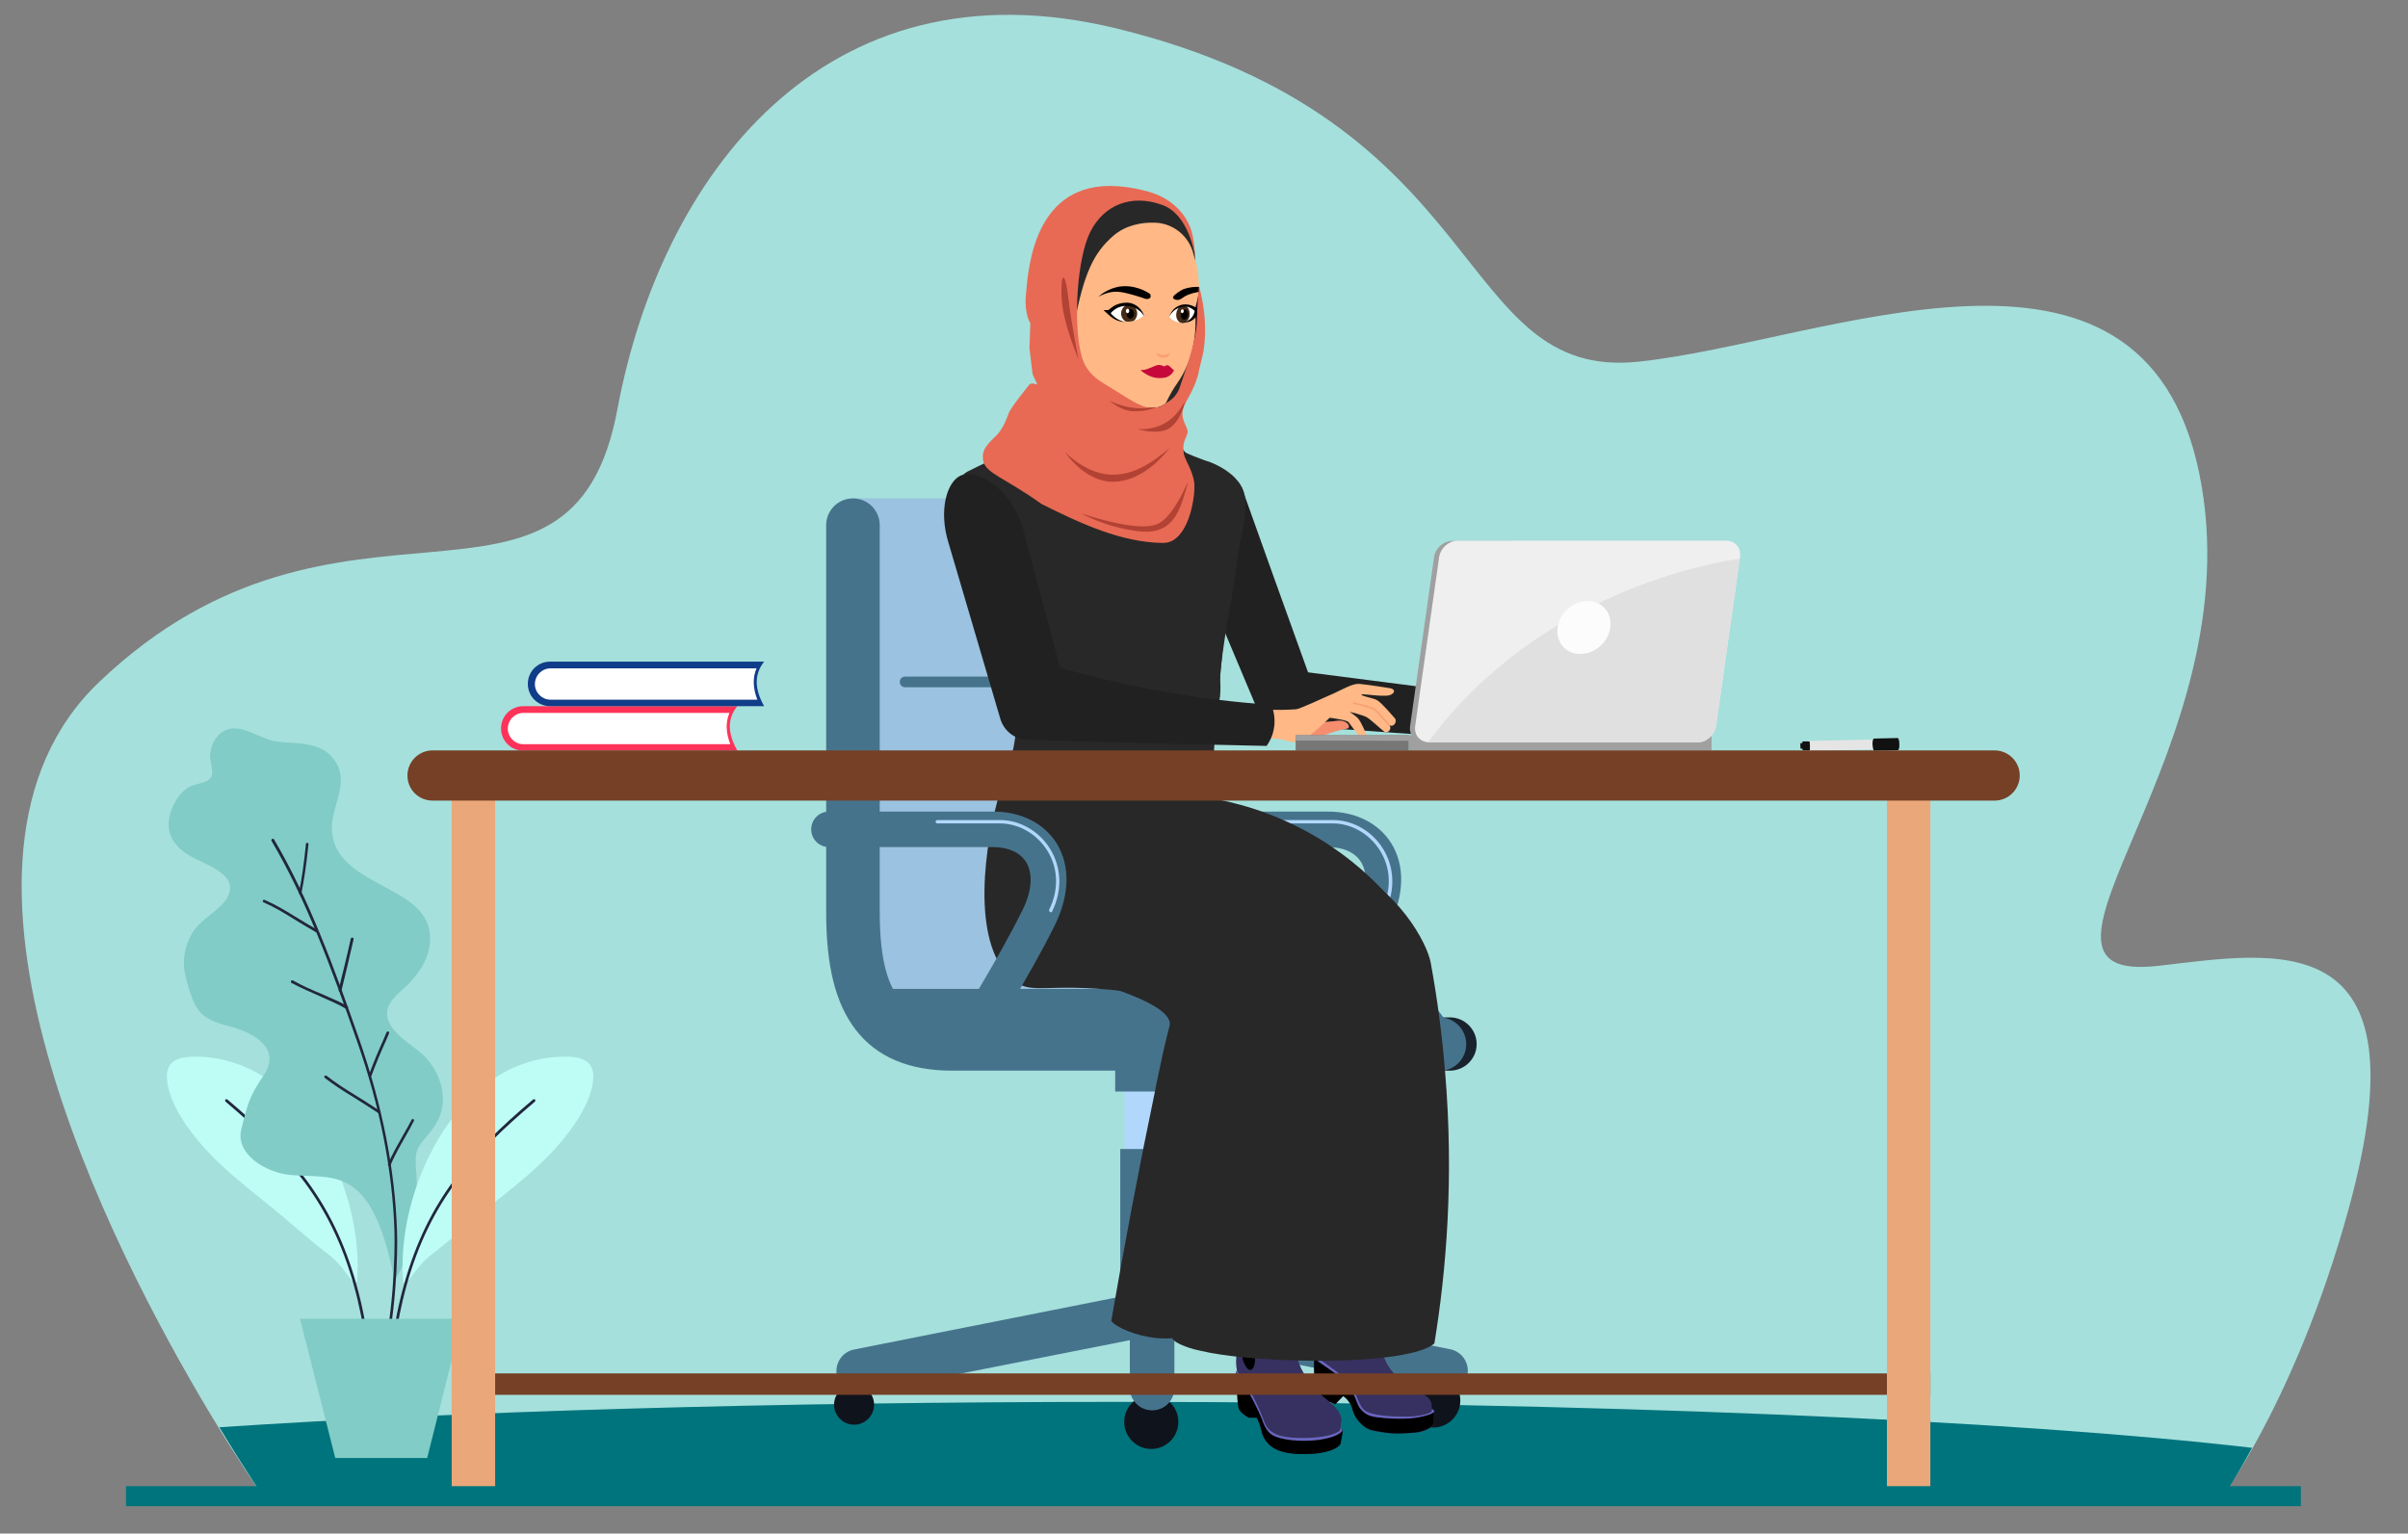 <?xml version="1.0" encoding="utf-8"?>
<!-- Generator: Adobe Illustrator 26.0.1, SVG Export Plug-In . SVG Version: 6.00 Build 0)  -->
<svg version="1.1" id="Layer_1" xmlns="http://www.w3.org/2000/svg" xmlns:xlink="http://www.w3.org/1999/xlink" x="0px" y="0px"
	 viewBox="0 0 854 544" style="enable-background:new 0 0 854 544;" xml:space="preserve">
<rect x="0" y="0" width="854" height="544" fill="#808080" stroke="none"/>
<style type="text/css">
	.st0{fill:#A5E0DC;}
	.st1{fill:#212121;}
	.st2{fill:#00747D;}
	.st3{fill:#BEFCF6;}
	.st4{fill:#21263D;}
	.st5{fill:#81CCC6;}
	.st6{fill:#B1D8FC;}
	.st7{fill:#46738C;}
	.st8{fill:#0F131C;}
	.st9{fill:#19232D;}
	.st10{fill:#9BC2E0;}
	.st11{fill:#6B95AF;}
	.st12{fill:#13121C;}
	.st13{fill:#363160;}
	.st14{fill:#21151E;}
	.st15{fill:#6A66BF;}
	.st16{fill:#282828;}
	.st17{opacity:0.6;}
	.st18{fill:#E4887F;}
	.st19{fill:#300B18;}
	.st20{fill:#FFB886;}
	.st21{fill:#C6093A;}
	.st22{fill:#FFFFFF;}
	.st23{clip-path:url(#SVGID_00000055704591545606248130000009457761669241388436_);}
	.st24{fill:#432B16;}
	.st25{clip-path:url(#SVGID_00000062908762953929914100000003539720778940404867_);}
	.st26{opacity:0.6;fill:#F58E6F;}
	.st27{fill:url(#SVGID_00000170247072662138720590000016066745278951933321_);}
	.st28{fill:#E86A54;}
	.st29{fill:#B24234;}
	.st30{fill:none;}
	.st31{fill:url(#SVGID_00000047772188912084912110000015055370050482818973_);}
	.st32{fill:url(#SVGID_00000165207910877770711070000006735542246251267767_);}
	.st33{fill:url(#SVGID_00000168095337497027027950000018147041502572307598_);}
	.st34{fill:url(#SVGID_00000021091391818880575220000003523535443595209351_);}
	.st35{fill:url(#SVGID_00000060742868967813876210000012686541236805732996_);}
	.st36{fill:url(#SVGID_00000152944206632364225150000009231886963170467764_);}
	.st37{fill:#B59B76;}
	.st38{fill:#E2C294;}
	.st39{fill:#F58E6F;}
	.st40{fill:#A0A0A0;}
	.st41{fill:#777777;}
	.st42{fill:#EFEFEF;}
	.st43{fill:#E0E0E0;}
	.st44{fill:#FCFCFC;}
	.st45{fill:#FF335A;}
	.st46{fill:#103C89;}
	.st47{fill:#754026;}
	.st48{fill:#E5E5E5;}
	.st49{fill:#111111;}
	.st50{fill:#EAA77A;}
</style>
<path class="st0" d="M833.1,428.3c-9.9,36.3-22.4,63.5-31.4,80.3c-6.9,12.9-11.8,19.7-11.8,19.7H91.6c0,0-7.1-10.2-17.2-27
	c-35-58.4-105.8-196-39.2-259.4c85.8-81.7,167.5-8.9,183.8-96.9C234.2,63.6,291.5-15.3,396,10.1C530,42.8,515.2,135.2,581.1,128.3
	c65.8-6.9,178.4-58.7,198.8,39.3c20.4,97.9-75,182-14.3,175C807.3,337.8,860.7,327.2,833.1,428.3z"/>
<g>
	<g>
		<path class="st1" d="M434.3,195.2c-1.9,5.4-3.9,10.2-6,14.6c6.6,15.6,13.1,31.2,19.7,46.8c19,1.4,38.1,2.8,57.1,4.1
			c0.5-5.6,1-11.1,1.5-16.7c-14.2-1.8-28.5-3.7-42.7-5.5c-7.9-21.9-15.8-43.9-23.6-65.8C439,179.3,437.2,186.9,434.3,195.2z"/>
	</g>
	<g>
		<g>
			<g>
				<path class="st2" d="M798.7,513.6C791.8,526.4,787,533,787,533H94.8c0,0-7-10.1-17-26.7c84.3-5.6,196-9,318.6-9
					C565.8,497.3,714.5,503.8,798.7,513.6z"/>
				<g>
					<g>
						<g>
							<path class="st3" d="M126.6,454.9c2.8-31.7-18.2-78.1-55-80c-7.8-0.4-13.7,0.8-12.2,9.5c1,6,4.4,11.7,8,16.6
								c9.6,13,21.3,20.7,33.5,31.1c5.5,4.7,10.6,9.1,16.2,13.4c1.9,1.5,3.3,3.1,4.8,5c1,1.2,4.2,5.8,4,4.8L126.6,454.9z"/>
						</g>
						<g>
							<path class="st4" d="M131.1,487.9c-0.2,0-0.5-0.2-0.5-0.4c0-0.3,0-0.7-0.1-1.2c-0.2-3.8-0.8-15.3-5.1-30.7
								c-8.2-29-22.8-45.7-45.4-64.8c-0.2-0.2-0.2-0.5-0.1-0.7c0.2-0.2,0.5-0.2,0.7-0.1c22.7,19.2,37.4,36,45.7,65.3
								c4.4,15.5,4.9,27.1,5.1,30.9c0,0.6,0,1,0.1,1.2C131.6,487.6,131.4,487.8,131.1,487.9C131.1,487.9,131.1,487.9,131.1,487.9z"
								/>
						</g>
					</g>
					<g>
						<g>
							<path class="st5" d="M119.5,271.1c4.1,7.6-2.3,15.6-1.8,23.4c1.3,21.8,38.7,18.7,34.5,41.8c-0.8,4.7-3.7,8.8-6.8,12.2
								c-2.5,2.8-7.3,5.7-8,9.8c-1.4,7.7,10,12.5,14.1,17.4c6,7.1,7.9,17,1.9,24.8c-5.8,7.5-6.5,6.2-5.7,16.7
								c0.7,9.3-1.3,28.6-7.8,36.8c-8.1-41.1-21.1-35.8-36.9-37.2c-8.7-0.8-19.7-7.4-17.4-16.3c2.3-9.3,2.9-11.6,7.9-19
								c6.7-10-4.2-15.4-12.4-17.5c-10.5-2.7-12.2-5.6-15.3-17.7c-1.3-5.2-0.4-10.5,2.3-15.2c3-5.1,9.1-7.5,12.2-12.2
								c5.7-9-8.6-12.3-14.1-16c-6-4.1-7.9-9.4-5.2-16.1c1.3-3.1,3.1-5.9,6-7.6c2.1-1.2,6.5-1.3,7.9-3.5c1.1-1.7-0.6-5.8-0.4-8
								c0.3-2.7,1.3-5.4,3.4-7.3c6.1-5.5,13.8,1.9,20.4,2.7C106,264,115.1,262.8,119.5,271.1z"/>
						</g>
						<g>
							<path class="st4" d="M135,486.7c0,0-0.1,0-0.1,0c-0.3-0.1-0.4-0.3-0.3-0.6c5.1-18.8,5.5-42,5.3-49.3
								c-0.7-21.8-5.2-44.5-13.3-67.5c-8.9-25.5-18-50.2-30.3-71c-0.1-0.2-0.1-0.5,0.2-0.7c0.2-0.1,0.5-0.1,0.7,0.2
								c12.3,20.9,21.4,45.6,30.3,71.2c8.1,23.2,12.6,46,13.3,67.8c0.3,7.4-0.2,30.7-5.3,49.6C135.4,486.5,135.2,486.7,135,486.7z"
								/>
						</g>
						<g>
							<path class="st4" d="M106.5,317.2c0,0-0.1,0-0.1,0c-0.3-0.1-0.4-0.3-0.4-0.6c1-4.3,1.8-10.3,2.5-17.2c0-0.3,0.3-0.5,0.5-0.4
								c0.3,0,0.5,0.3,0.4,0.5c-0.7,7-1.6,13-2.5,17.3C106.9,317,106.7,317.2,106.5,317.2z"/>
						</g>
						<g>
							<path class="st4" d="M112.1,330.7c-0.1,0-0.2,0-0.2-0.1c-3-1.7-5.4-3.2-7.7-4.6c-3.6-2.2-6.6-4.1-10.7-5.9
								c-0.2-0.1-0.4-0.4-0.3-0.6c0.1-0.2,0.4-0.4,0.6-0.3c4.1,1.8,7.2,3.7,10.8,5.9c2.3,1.4,4.7,2.9,7.7,4.6
								c0.2,0.1,0.3,0.4,0.2,0.7C112.4,330.6,112.2,330.7,112.1,330.7z"/>
						</g>
						<g>
							<path class="st4" d="M120.6,351.8c0,0-0.1,0-0.1,0c-0.3-0.1-0.4-0.3-0.4-0.6c0.5-2.4,1.3-5.4,2.1-8.7
								c0.8-3.3,1.6-6.7,2.2-9.5c0.1-0.3,0.3-0.4,0.6-0.4c0.3,0.1,0.4,0.3,0.4,0.6c-0.6,2.8-1.5,6.2-2.2,9.5
								c-0.8,3.3-1.5,6.3-2.1,8.7C121.1,351.7,120.9,351.8,120.6,351.8z"/>
						</g>
						<g>
							<path class="st4" d="M122.9,357.9c-0.1,0-0.2,0-0.3-0.1c-2.1-1.3-5.3-2.7-8.7-4.2c-3.6-1.6-7.3-3.2-10.5-4.9
								c-0.2-0.1-0.3-0.4-0.2-0.7c0.1-0.2,0.4-0.3,0.7-0.2c3.1,1.8,6.8,3.4,10.4,4.9c3.4,1.5,6.7,2.9,8.9,4.2
								c0.2,0.1,0.3,0.4,0.2,0.7C123.2,357.9,123.1,357.9,122.9,357.9z"/>
						</g>
						<g>
							<path class="st4" d="M131.3,382c-0.1,0-0.1,0-0.2,0c-0.3-0.1-0.4-0.4-0.3-0.6c2-5.3,3.1-7.9,5.2-12.6l1.1-2.6
								c0.1-0.2,0.4-0.4,0.6-0.3c0.2,0.1,0.4,0.4,0.3,0.6l-1.1,2.6c-2.1,4.7-3.2,7.3-5.2,12.6C131.6,381.8,131.4,382,131.3,382z"/>
						</g>
						<g>
							<path class="st4" d="M134.4,394.9c-0.1,0-0.2,0-0.3-0.1c-3.5-2.3-6.2-4-8.6-5.5c-4.1-2.5-7-4.4-10.3-6.9
								c-0.2-0.2-0.2-0.5-0.1-0.7c0.2-0.2,0.5-0.2,0.7-0.1c3.2,2.5,6.1,4.4,10.2,6.9c2.4,1.5,5.2,3.2,8.6,5.5
								c0.2,0.1,0.3,0.4,0.1,0.7C134.7,394.8,134.6,394.9,134.4,394.9z"/>
						</g>
						<g>
							<path class="st4" d="M138.1,413.6c-0.1,0-0.1,0-0.2,0c-0.2-0.1-0.4-0.4-0.3-0.6c1.4-3.4,3.5-7,5.3-10.2
								c1.2-2.1,2.3-4,3.1-5.6c0.1-0.2,0.4-0.3,0.6-0.2c0.2,0.1,0.3,0.4,0.2,0.6c-0.8,1.6-1.9,3.6-3.1,5.7
								c-1.8,3.2-3.9,6.8-5.2,10.1C138.5,413.5,138.3,413.6,138.1,413.6z"/>
						</g>
					</g>
					<g>
						<g>
							<path class="st3" d="M143,454.9c-2.8-31.7,18.2-78.1,55-80c7.8-0.4,13.7,0.8,12.2,9.5c-1,6-4.4,11.7-8,16.6
								c-9.6,13-21.3,20.7-33.5,31.1c-5.5,4.7-10.6,9.1-16.2,13.4c-1.9,1.5-3.3,3.1-4.8,5c-1,1.2-4.2,5.8-4,4.8L143,454.9z"/>
						</g>
						<g>
							<path class="st4" d="M138.6,487.9c0.2,0,0.5-0.2,0.5-0.4c0-0.3,0-0.7,0.1-1.2c0.2-3.8,0.8-15.3,5.1-30.7
								c8.2-29,22.8-45.7,45.4-64.8c0.2-0.2,0.2-0.5,0.1-0.7c-0.2-0.2-0.5-0.2-0.7-0.1c-22.7,19.2-37.4,36-45.7,65.3
								c-4.4,15.5-4.9,27.1-5.1,30.9c0,0.6,0,1-0.1,1.2C138,487.6,138.2,487.8,138.6,487.9C138.5,487.9,138.5,487.9,138.6,487.9z"/>
						</g>
					</g>
					<polygon class="st5" points="151.5,517.2 118.9,517.2 106.4,467.8 163.9,467.8 					"/>
				</g>
			</g>
			<g>
				<g>
					<g>
						<g>
							<g>
								<rect x="398.8" y="381.6" class="st6" width="18.9" height="34"/>
							</g>
							<g>
								<rect x="395.5" y="378.4" class="st7" width="25.6" height="8.8"/>
							</g>
							<g>
								<rect x="397.3" y="407.6" class="st7" width="21.9" height="62.9"/>
							</g>
						</g>
						<g>
							<g>
								<path class="st8" d="M517.9,496.8c0,5.3-4.3,9.6-9.6,9.6c-5.3,0-9.6-4.3-9.6-9.6c0-5.3,4.3-9.6,9.6-9.6
									C513.6,487.2,517.9,491.5,517.9,496.8z"/>
							</g>
							<g>
								<g>
									<path class="st7" d="M512.6,494.3c-0.5,0-1,0-1.5-0.2l-104.3-20.6c-4.3-0.8-7.1-5-6.2-9.3c0.8-4.3,5-7.1,9.3-6.2
										l104.3,20.6c4.3,0.8,7.1,5,6.2,9.3C519.6,491.7,516.3,494.3,512.6,494.3z"/>
								</g>
							</g>
						</g>
						<g>
							<g>
								<path class="st8" d="M295.8,498.3c0,3.9,3.2,7.1,7.1,7.1c3.9,0,7.1-3.2,7.1-7.1c0-3.9-3.2-7.1-7.1-7.1
									C299,491.2,295.8,494.4,295.8,498.3z"/>
							</g>
							<g>
								<g>
									<path class="st7" d="M304.6,494.3c0.5,0,1,0,1.5-0.2l104.3-20.6c4.3-0.8,7.1-5,6.2-9.3c-0.8-4.3-5-7.1-9.3-6.2L303,478.7
										c-4.3,0.8-7.1,5-6.2,9.3C297.6,491.7,300.9,494.3,304.6,494.3z"/>
								</g>
							</g>
						</g>
						<g>
							<g>
								<path class="st8" d="M398.7,504.4c0,5.3,4.3,9.6,9.6,9.6c5.3,0,9.6-4.3,9.6-9.6c0-5.3-4.3-9.6-9.6-9.6
									C403,494.8,398.7,499.1,398.7,504.4z"/>
							</g>
						</g>
						<g>
							<g>
								<path class="st7" d="M408.6,500.3c4.4,0,7.9-3.5,7.9-7.9v-27.2c0-4.4-3.5-7.9-7.9-7.9c-4.4,0-7.9,3.5-7.9,7.9v27.2
									C400.7,496.7,404.2,500.3,408.6,500.3z"/>
							</g>
						</g>
					</g>
					<g>
						<g>
							<g>
								<g>
									<path class="st7" d="M462.6,374.9c-1.2,0-2.3-0.3-3.4-1c-2.9-1.9-3.8-5.8-2-8.7c0.2-0.2,15.6-24.6,24.3-42.5
										c3.3-6.7,3.7-12.8,1.2-16.9c-2.1-3.4-6.3-5.3-11.7-5.3h-58.3c-3.5,0-6.3-2.8-6.3-6.3c0-3.5,2.8-6.3,6.3-6.3h58.3
										c9.8,0,17.9,4.1,22.4,11.2c4.9,7.9,4.7,18.3-0.6,29.1c-9.1,18.4-24.4,42.6-25,43.6C466.7,373.9,464.7,374.9,462.6,374.9z"
										/>
								</g>
							</g>
							<g>
								<g>
									<path class="st6" d="M490.7,323.6c-0.1,0-0.2,0-0.3-0.1c-0.3-0.2-0.4-0.5-0.3-0.8c3.5-7.1,3.2-14.8-0.7-21
										c-3.7-5.9-10.1-9.6-16.7-9.6h-22.2c-0.3,0-0.6-0.3-0.6-0.6c0-0.3,0.3-0.6,0.6-0.6h22.2c7.1,0,13.9,3.9,17.8,10.2
										c4.1,6.6,4.4,14.8,0.7,22.3C491.1,323.5,490.9,323.6,490.7,323.6z"/>
								</g>
							</g>
						</g>
						<g>
							<g>
								<path class="st9" d="M514.2,379.8h-65.9c-15.3,0-26.8-4.9-34.2-14.6c-7.1-9.3-10.4-22.5-10.4-41.6V186.3
									c0-5.2,4.2-9.5,9.5-9.5c5.2,0,9.5,4.2,9.5,9.5v137.3c0,34.4,12.1,37.3,25.6,37.3h65.9c5.2,0,9.5,4.2,9.5,9.5
									C523.7,375.6,519.4,379.8,514.2,379.8z"/>
							</g>
						</g>
						<g>
							<polygon class="st10" points="408.6,373.2 322.4,373.2 302.5,347.3 302.5,176.8 408.6,176.8 							"/>
						</g>
						<g>
							<path class="st11" d="M399.1,323.6V186.3c0-5.2,4.2-9.5,9.5-9.5c5.2,0,9.5,4.2,9.5,9.5v137.3c0,34.4,12.1,37.3,25.6,37.3h-37
								C401.5,351.9,399.1,339.9,399.1,323.6z"/>
						</g>
						<g>
							<path class="st7" d="M494.1,350.8c-5.1,0-182.4,0-182.4,0s8,12.6,17.3,12.6c9.3,0,184.3,0,184.3,0S507.6,350.8,494.1,350.8z"
								/>
						</g>
						<g>
							<path class="st7" d="M423.4,360.9h68.4h18.7c5.2,0,9.5,4.2,9.5,9.5c0,5.2-4.2,9.5-9.5,9.5h-87.1c-15.3,0-15.8-17.4-16.7-18.9
								H423.4z"/>
						</g>
						<g>
							<g>
								<path class="st7" d="M431,379.8h-93.4c-15.3,0-26.8-4.9-34.2-14.6c-7.1-9.3-10.4-22.5-10.4-41.6V186.3
									c0-5.2,4.2-9.5,9.5-9.5c5.2,0,9.5,4.2,9.5,9.5v137.3c0,34.4,12.1,37.3,25.6,37.3H431c5.2,0,9.5,4.2,9.5,9.5
									C440.5,375.6,436.2,379.8,431,379.8z"/>
							</g>
						</g>
						<g>
							<g>
								<path class="st7" d="M410.2,243.8h-89.2c-1,0-1.9-0.8-1.9-1.9c0-1,0.8-1.9,1.9-1.9h89.2c1,0,1.9,0.8,1.9,1.9
									C412.1,242.9,411.2,243.8,410.2,243.8z"/>
							</g>
						</g>
					</g>
					<g>
						<g>
							<g>
								<path class="st12" d="M442.5,466.8l-3.2-4c2.8-1,11.9-1.3,19.8,0.3L442.5,466.8z"/>
								<polygon class="st12" points="470,457.8 477.9,459 471.4,460.8 								"/>
								<g>
									<path class="st13" d="M466.5,494.4c0.8,1.6,7.1,3.7,7.1,3.7c0.9-1,1.9-2,2.8-2.9c0.9,0.7,2.1,1.8,2.8,3.4
										c0.4,0.9,0.5,1.4,0.7,2.1c1,3.2,3.7,5.2,4.3,5.6c1.8,1.3,3.7,1.5,7.6,2c3.2,0.4,6.3,0.2,9.6,0c5.8-0.5,7.2-3.1,7.2-3.1
										s0.1-3.9,0.1-4.4c0-0.2-0.1-0.3-0.2-0.4c-0.3-0.3-0.7-0.5-0.7-0.5s0.2-1.6-0.5-3c-1.2-2.4-6.1-4-7-4.6
										c-3.3-1.9-7.2-5.8-8.9-9.5c-1.7-3.6-3-10.2-3.1-11c-0.2-3.6,0-11.1-0.4-11.4c-0.4-0.3-5.5-0.6-7.3-0.8
										c-1.8-0.2-2.6,1.1-2.6,1.1c0,0,0,0,0,0l-4-0.7l-2.5-0.5l-0.3-1.3l-1.3-0.5l-0.4,10.3c0,0-1.4,2.9-2.3,5.4
										c-0.9,2.5-0.5,6.4-0.5,6.4s0,0,0,0c0,0-0.2,0.1-0.4,0.2c-0.1,0.1-0.2,0.2-0.2,0.4c0,0.1,0,0.3,0,0.5c0,0,0,0,0,0
										C465.9,485.4,466.3,494,466.5,494.4z"/>
									<path class="st14" d="M472.7,479.2c1.6,1.4,3.6,1.4,3.7-0.6c0.2-2,0.4-14.9,1.7-17.9v0c0,0,0,0,0,0l-6.6-1.2
										c0,0-0.3,11.1-0.5,14.2C470.9,476.9,471.1,477.8,472.7,479.2z"/>
									<path d="M466.5,494.4c0.8,1.6,7.1,3.7,7.1,3.7c0.9-1,1.9-2,2.8-2.9c0.9,0.7,2.1,1.8,2.8,3.4c0.4,0.8,0.4,1.2,0.6,1.8
										c1,3.5,4,5.6,4.3,5.8c1.5,1.1,3.1,1.3,6.2,1.8c3.7,0.7,7.1,0.5,11,0.2c5.8-0.5,7.2-3.1,7.2-3.1s0.1-3.9,0.1-4.4
										c0-0.2-0.1-0.3-0.2-0.4c-0.5,0.7-1.4,1.3-3.1,1.8c-5.3,1.4-12.8,1.2-16.8,0.5c-4-0.7-5.6-1.5-7.6-6.5
										c-2-5.1-5.1-7.8-9.7-10.9c-4.1-2.7-4.7-3.6-4.9-4.8c-0.1,0.1-0.2,0.2-0.2,0.4c0,0.1,0,0.3,0,0.5c0,0,0,0,0,0
										C465.9,485.4,466.3,494,466.5,494.4z"/>
									<path class="st15" d="M466.1,481C466.1,481,466.1,481,466.1,481c0.2,1,0.7,1.5,3,3.1c2.3,1.6,6.2,4,8.8,7.1
										c2.6,3.1,3.3,6.9,4.3,8.2c1.4,1.8,2.8,3,6.4,3.4c3.6,0.4,9.9,0.9,14.9-0.1c5-1,5.2-2,5.2-2c0-0.5-0.9-0.9-0.9-0.9
										s0.1,0.7-0.1,0.9c-0.7,0.7-3.8,1.7-7.7,1.8c-7.2,0.2-13.7-0.5-15.9-2.1c-2.2-1.6-2.7-5.6-5-9c-2.4-3.4-9.1-7.7-11.1-9.2
										c-1.9-1.5-1.3-2.2-1.3-2.2c0,0-0.6,0.2-0.6,0.7C466.1,480.7,466.1,480.9,466.1,481z"/>
								</g>
								<g>
									<path class="st13" d="M438.3,486.9c0,0,1.5,10.4,1.9,12.4c0.4,2,2.5,3.5,2.6,3.6c0,0,0,0,0,0l2.8,0c0,0,1,1.6,1.6,4.3
										c1.3,5.8,5.6,8,11.9,8.5c0.9,0.1,1.9,0.1,2.9,0.1c11.3,0.1,13.3-3.5,13.3-3.5s0.8-4,0.8-4.6c0-0.1,0-0.1,0-0.2
										c0-0.2-0.1-0.3-0.2-0.5c-0.2-0.3-0.5-0.6-0.5-0.6s0.1-0.7,0.3-1.9c0.7-4.1-5.2-7.9-6.7-9.3c-11.8-11-10-19.5-9.9-32.3
										c-3.8-0.9-9.3,0.4-11.7,0.3c-2.4-0.1-3.4,0.5-3.4,0.5c-0.2,0-0.4,0-0.6,0c-1.4-0.1-2.2-0.4-2.7-1c-0.5-0.6-1.3,0.2-1.3,0
										c0.1,0.4,0.3,3,0.4,6.5c0.1,4.2,0.4,5.7-0.8,9.5c-1.2,3.8-0.3,7.5-0.3,7.5l-0.2,0.4L438.3,486.9z"/>
									<path d="M441.1,483.3c0.6,1.4,1.9,3.8,3.2,2.1c1.4-1.8,0.6-5.4,0.4-8.7c-0.3-3.3-0.7-13-0.7-13c-1.8-0.1-2.8-0.4-3.4-1
										c0.1,3,0.3,11.8,0.1,14.6C440.5,481.1,440.5,481.9,441.1,483.3z"/>
									<path d="M438.3,486.9c0,0,0.4,10.3,0.9,12.4c0.4,2,3.5,3.5,3.7,3.6c0,0,0,0,0,0l2.8,0c0,0,1,1.6,1.6,4.3
										c1.3,5.8,5.6,8,11.9,8.5c0.9,0.1,1.9,0.1,2.9,0.1c11.3,0.1,13.3-3.5,13.3-3.5s0.8-4,0.8-4.6c0-0.1,0-0.1,0-0.2
										c0-0.2-0.1-0.3-0.2-0.5c-0.9,1.2-2,2.2-5.9,2.9c0,0-0.1,0-0.1,0c-4.4,0.8-10,1.2-15.5-0.2c-3.3-0.8-5.1-2.7-6-5.2
										c-1-2.5-4.2-9.8-7.6-14.9c-0.9-1.3-1.6-2.3-2.2-3.1L438.3,486.9z"/>
									<path class="st15" d="M438.3,486.9c0,0,1,1.1,3,4.3c2,3.2,5.2,9.5,6.2,12.1c0.9,2.7,2.1,5.2,4.6,6.2
										c4.6,1.9,11.8,1.8,15.4,1.3c7.6-1,8.6-3.3,8.6-3.3l0,0c-0.1-0.5-0.7-1-0.7-1c-0.2,1.2-0.3,1.1-0.8,1.4
										c-2.4,1.5-7.6,2.3-13.7,2.2c-6.1-0.1-10.8-1.1-12.4-5.6c-1.7-4.5-3.8-8.7-5.3-11.4c-1.5-2.6-4.6-6.9-4.6-6.9L438.3,486.9z"
										/>
								</g>
							</g>
							<path class="st16" d="M508.7,476.6c-4.6,3.9-19.6,5.8-36.3,6.1c-7.8,0.1-16-0.1-23.7-0.6h0c-0.2,0-0.3,0-0.5,0h0
								c-0.3,0-0.5,0-0.8-0.1c-0.1,0-0.2,0-0.3,0c-2.1-0.2-4.2-0.3-6.2-0.5c-5.7-0.6-10.8-1.3-15-2.3c-1.6-0.3-3-0.7-4.2-1.1
								c-0.5-0.2-0.9-0.3-1.4-0.5h0c-2.4-0.9-4-1.8-4.6-2.9c-2,0.2-4.1,0.1-6.2-0.1c-6.8-0.8-13.6-3.7-15.4-6
								c4.7-27.1,9.9-54.6,15.7-82.4c0.2-1,0.4-2.1,0.4-2.1c1.5-7.2,2.6-12.4,4.3-19.1c0.4-1.4,0.4-1.4,0.4-1.5
								c0.4-7.1-21.7-14.2-45-19.8c25-14.5,50-28.9,74.9-43.4c6.1-0.4,17.3-0.4,29.4,5c21.9,9.8,32,29.5,33.2,36.2
								c2.2,12,4,24.9,5.1,38.7C515.7,418.1,512.9,451,508.7,476.6z"/>
						</g>
						<g>
							<g>
								<g class="st17">
									<path class="st18" d="M400,171.6c0.2,0,0.3-0.1,0.4-0.2c0.2-0.2,0.2-0.6-0.1-0.8c-2.4-2.1-3.9-1.9-6.2-1.6
										c-3,0.4-7.5,0.9-18.1-3.1c-0.3-0.1-0.6,0-0.7,0.3c-0.1,0.3,0,0.6,0.3,0.7c10.9,4.1,15.6,3.5,18.7,3.1
										c2.2-0.3,3.3-0.4,5.3,1.3C399.8,171.5,399.9,171.6,400,171.6z"/>
								</g>
								<g class="st17">
									<path class="st18" d="M412.4,171.4c2.1,0,5-0.6,9.2-3c0.3-0.2,0.4-0.5,0.2-0.8c-0.2-0.3-0.5-0.4-0.8-0.2
										c-6.9,3.9-9.7,3-11.9,2.2c-1.6-0.6-3.2-1.1-5.5,0.7c-0.3,0.2-0.3,0.6-0.1,0.8c0.2,0.3,0.6,0.3,0.8,0.1
										c1.8-1.4,2.9-1,4.4-0.5C409.7,171,410.9,171.3,412.4,171.4z"/>
								</g>
								<path class="st16" d="M366.4,256.2c0.4,7.7-2.9,13.1-3.5,13.9c-0.4,0.6-0.9,1.2-1.4,1.8c-0.1,0.2-0.2,0.3-0.3,0.5
									c-0.4,0.5-0.7,0.9-1.1,1.4c-0.2,0.3-0.5,0.6-0.7,0.9c-0.1,0.2-0.2,0.3-0.3,0.5c-0.3,0.5-0.7,0.9-1,1.4
									c-0.5,0.7-1,1.3-1.4,1.9c-0.1,0.2-0.3,0.4-0.4,0.6c-0.1,0.1-0.2,0.2-0.2,0.3c0,0-0.1,0.1-0.1,0.2c-0.1,0.1-0.1,0.2-0.2,0.3
									c-0.2,0.3-0.5,0.7-0.6,0.9c-0.1,0.1-0.1,0.1-0.1,0.2c-0.2,0.3-0.3,0.5-0.3,0.5c0.6,0.5,1.2,1,1.8,1.5
									c0.2,0.2,0.4,0.3,0.6,0.5c0.6,0.5,1.2,1,1.8,1.5c0.3,0.2,0.6,0.5,0.9,0.7c1.6,1.3,3.2,2.4,4.7,3.5c0.2,0.2,0.4,0.3,0.6,0.4
									c0.2,0.2,0.5,0.3,0.7,0.5c0.3,0.2,0.6,0.4,0.9,0.6c0.6,0.4,1.2,0.8,1.8,1.2c0.2,0.1,0.3,0.2,0.5,0.3
									c0.2,0.1,0.5,0.3,0.7,0.4c0.3,0.2,0.6,0.4,0.8,0.5c0,0,0.1,0.1,0.1,0.1l0,0c12.6,7.9,24.1,11.5,34.4,11.6
									c7.6,0.1,15.1-2.9,20.5-5.8c5-2.7,8.2-5.2,8.2-5.2c-0.9-4.6-2.2-12.4-4.3-20.8c-2.1-8.5,1.1-16.7,2.6-23
									c0.3-1.4,0.5-2.2,0.6-3c0.2-2.4,0.1-4.2,0.1-4.7c-0.3-3.1,0.5-8.7,1.6-16.1c1.3-9,1.9-10.2,3.4-20.5c0.3-2.2,0.5-3.9,1-7.1
									c1.2-9,2.3-10.3,2.8-17.1c0.2-3.3,0.2-6-1.2-8.7c-0.8-1.7-1.9-2.7-2.7-3.6c0,0-3.5-3.6-9.5-5.6c0,0,0,0-0.1,0
									c-0.5-0.2-2.6-0.9-4.8-1.8c-0.7-0.3-1.4-0.6-2.1-0.9c-0.9-0.4-1.8-0.8-2.7-1.3c-3.3-1.6-6.7-3.4-9-5.2
									c-0.7-0.5-1.3-1.1-1.7-1.5c-0.8-0.8-1.2-1.5-1.2-2.2c0-3.2,0.3-19.9,0.3-19.9l-27.5-7.8c0,0,0.6,15-2.3,20.6
									c-2.9,5.6-4.2,7-11.4,11.5c-5,3.1-10,6-12.7,7.5c-0.8,0.4-1.6,0.7-2.3,1c-1.6,0.7-6.6,3.2-7.6,3.7
									c-13.2,7.3,5.7,53.1,9,58.4c0,0,11.5,14.3,14.2,27.2C366.3,254.4,366.4,256,366.4,256.2z"/>
							</g>
							<path class="st16" d="M344.2,209.8c0.4,0.7,0.8,1.3,1.2,2C344.8,210.7,344.3,210,344.2,209.8z"/>
							<path class="st16" d="M346.5,213.5c0,0-0.4-1.4-1-1.8c0,0,0,0,0,0c0,0,0,0,0,0c0.2,0.3,0.5,0.7,0.8,1.1c0,0,0,0,0,0
								c1.3,1.8,3.2,3.8,5.2,4.4c6.2,2.1,14.1-24.4,14.7-28.3c0.6-4.1,0.7-8.3,0.2-12.4c-0.8-6.5-3-12.8-6.7-18.3
								c-0.4-0.6-0.8-1.1-1.2-1.7c0,0,3.9-2.3,3.9-2.3l3.6,0.2h0l46.9,2.1l0.7,0l5,1.8c0.3,0.4,0.7,0.8,1,1.2
								c0.1,0.2,0.3,0.3,0.4,0.5v0c1.7,2.2,3.2,4.5,4.6,6.8c1.6,2.7,3,5.5,4.2,8.4c3.8,9,5.8,18.6,6.3,28.4
								c0.4,6.4,0.1,12.8-0.6,19.1c0,0.2,0,0.3-0.1,0.5c-0.4,3.9-0.9,7.8-1.2,11.7v0c-0.5,5.2-1,10.3-1.5,15.5c0,0,0,0,0,0
								c-0.5,5.5-0.9,11.1-1.2,16.6c0.2,5.1,0.6,10.7,1.3,16.6c0,0,0,0,0,0c0,0,0,0,0,0c9.8,1.9,25.2,6.3,41,17.1
								c9.5,6.5,16.5,13.5,21.5,19.4c0.2,4.8-0.2,12-4.1,19c-9.6,17.1-32.3,19.6-42.1,20.6c-18.2,2-20.3-4.8-49.5-8.1
								c-28.4-3.3-32.8,1.9-39.9-4.4c-14.8-13.3-9.3-48.7-4.1-66.2c0.1-0.2,0.1-0.3,0.1-0.4v0c0.4-1.2,0.8-2.4,1.2-3.6
								c2.4-6.6,4.5-13.2,4.4-20.4c-0.1-7.5-2-15.1-4.3-22.1c-0.9-2.7-1.7-4.9-2.2-6C349.8,218.7,346.8,215.3,346.5,213.5z"/>
							<g>
								<g>
									<path class="st16" d="M404.4,145.8l4.8,0.1c7.7,0.1,14-6,14.1-13.7l0.1-8.6l-18.7-0.3L404.4,145.8z"/>
									<g>
										<polygon class="st19" points="425.5,103.4 423.6,103.4 422.6,123.1 424.5,123.1 										"/>
										<path class="st20" d="M368.1,100.3c0.2,3.3,0.9,6.7,2.1,10.2c0.3,0.8,0.6,1.6,1,2.4l10.2,13.2c0,0,2.1,4.2,3.7,5.8
											c0.8,0.9,18.1,12.6,22,12.8c0.5,0,1,0,1.5,0l0,0c2.8-0.1,4.1-1,4.9-1.8c0.3-0.4,1.2-2.9,3.9-6.8c5.7-8,6.7-16.9,6.6-22.3
											c0-1.8-0.1-3.2-0.2-4.1c0,0,1.3-4.6,1.4-6.6c0-0.1,0-0.2,0-0.3c0-0.6,0.1-3.6-0.6-7.6c-1.6-9.3-7.3-24-27.2-27.1
											C384.1,66,367,80.5,368.1,100.3z"/>
										<g>
											<path class="st21" d="M411.5,129.5c0.6,0.1,1.1,0.3,1.4,0.5c0.3-0.2,0.5-0.3,0.7-0.4c0.1,0,0.3-0.1,0.5,0
												c0.4,0,0.7,0.3,1.4,1c0.2,0.2,0.5,0.4,0.8,0.8c-0.5,0.2-1.2,0.4-2.1,0.6c-3.1,0.7-5.6,0.3-6.9,0.1
												c-0.7-0.1-1.7-0.3-2.9-0.7c1.3-0.1,2.3-0.4,3-0.7C409.2,130.1,410.1,129.3,411.5,129.5z"/>
											<path class="st21" d="M414.3,131.7c0.7-0.1,1.4-0.2,2.1-0.4c-0.2,0.5-0.8,1.5-2,2.2c-0.9,0.5-1.6,0.5-2.4,0.6
												c-2.6,0.2-4.6-0.8-5.4-1.3c-0.9-0.5-1.6-1-2-1.5c0.9,0.1,1.9,0.3,2.9,0.3C409.9,131.9,412.7,131.8,414.3,131.7z"/>
										</g>
										<g>
											<path class="st22" d="M405.7,111.9c-0.6,0.5-2.6,2.2-5.6,2.2c-1.5,0-2.7-0.4-3.4-0.7l-2.7-1.6c-0.1-0.5-0.2-0.9-0.3-1.4
												c0.8-0.7,2-1.7,3.7-2.2c1-0.3,3.1-1,5,0c0.7,0.4,1.2,0.9,1.6,1.3C404.8,110.4,405.3,111.3,405.7,111.9z"/>
											<g>
												<defs>
													<path id="SVGID_1_" d="M405.7,111.9c-0.6,0.5-2.6,2.2-5.6,2.2c-1.5,0-2.7-0.4-3.4-0.7l-2.7-1.6
														c-0.1-0.5-0.2-0.9-0.3-1.4c0.8-0.7,2-1.7,3.7-2.2c1-0.3,3.1-1,5,0c0.7,0.4,1.2,0.9,1.6,1.3
														C404.8,110.4,405.3,111.3,405.7,111.9z"/>
												</defs>
												<clipPath id="SVGID_00000113320186171335187000000008819355000758393240_">
													<use xlink:href="#SVGID_1_"  style="overflow:visible;"/>
												</clipPath>
												<g style="clip-path:url(#SVGID_00000113320186171335187000000008819355000758393240_);">
													<path class="st24" d="M403.3,111c0.1,1.7-1.1,3.4-2.8,3.4c-1.7,0-3-1.7-2.9-3.4c0.1-1.4,1.2-2.9,2.8-3
														C402,108,403.2,109.5,403.3,111z"/>
													<path d="M402.2,111.3c0,0.9-0.6,1.7-1.3,1.7c-0.7,0-1.3-0.7-1.3-1.7c0-0.9,0.6-1.7,1.3-1.7
														C401.7,109.7,402.2,110.4,402.2,111.3z"/>
													<path class="st22" d="M400.5,110.3c0,0.4-0.3,0.8-0.6,0.8c-0.3,0-0.6-0.3-0.6-0.8c0-0.4,0.3-0.8,0.6-0.8
														C400.2,109.5,400.5,109.9,400.5,110.3z"/>
												</g>
											</g>
											<path d="M405.7,112c0.1-0.1-0.9-2.8-3.4-4c-1.8-0.9-3.5-0.6-4.3-0.5c-2.6,0.4-4.2,1.9-4.9,2.5c-0.6,0-1.1,0-1.7,0
												c0.4,0.4,0.9,0.9,1.6,1.5c1.1,1,2,1.7,3.3,2.2c0.6,0.2,1.4,0.5,2.6,0.5c-0.5-0.1-1-0.2-1.6-0.5c-1.7-0.7-2.8-1.9-3.4-2.6
												c0.6-0.7,1.5-1.5,2.9-2.1c2.5-1,5.3-0.3,7,1C405.1,110.9,405.6,112,405.7,112z"/>
										</g>
										<path d="M407.9,104.3c0.1,0.2,0.3,0.8,0.1,1.2c-0.3,0.6-1.5,0.8-2.6,0.2c-0.7-0.2-1.7-0.5-2.9-0.9
											c-2.8-0.8-4.5-1.2-6.1-1.3c-1.4-0.1-3.8,0.1-6.9,1.8c1.1-1,3.6-2.9,7.3-3.6C402.5,100.8,406.9,103.6,407.9,104.3z"/>
										<g>
											<path class="st22" d="M414.7,112.5c0.3,0.3,2.4,2.4,5.3,2c0.4-0.1,1.6-0.2,2.7-1.1c1.3-1.1,1.7-2.5,1.8-2.9
												c-0.3-0.4-1.4-1.7-3.4-2c-2.4-0.4-4.1,1-4.5,1.3C415.4,110.7,414.9,111.9,414.7,112.5z"/>
											<g>
												<defs>
													<path id="SVGID_00000138547047408757616130000014688047789045406620_" d="M414.7,112.5c0.3,0.3,2.1,2.2,4.7,2.1
														c0.4,0,1.9-0.1,3.2-1.2c0.4-0.3,1.3-1.7,1.8-2.9c0.5-1.5-3.2-2-3.4-2c-2.1-0.3-3.8,0.9-4.3,1.3
														C415.5,110.7,414.9,111.9,414.7,112.5z"/>
												</defs>
												<clipPath id="SVGID_00000028303757556681886920000012291963913706808979_">
													<use xlink:href="#SVGID_00000138547047408757616130000014688047789045406620_"  style="overflow:visible;"/>
												</clipPath>
												<g style="clip-path:url(#SVGID_00000028303757556681886920000012291963913706808979_);">
													<path class="st24" d="M421.9,111.9c-0.2,1.7-1.5,2.9-2.8,2.7c-1.3-0.2-2.2-1.8-1.9-3.5c0.2-1.7,1.5-2.9,2.8-2.7
														C421.3,108.6,422.1,110.1,421.9,111.9z"/>
													<path d="M421.3,111.8c-0.1,1-0.8,1.7-1.5,1.6c-0.7-0.1-1.1-1-1-2c0.1-1,0.8-1.7,1.5-1.6
														C420.9,109.9,421.4,110.8,421.3,111.8z"/>
													<path class="st22" d="M419.8,110.5c-0.1,0.4-0.3,0.6-0.6,0.6c-0.3-0.1-0.4-0.4-0.4-0.8c0.1-0.4,0.3-0.6,0.6-0.6
														C419.7,109.8,419.9,110.2,419.8,110.5z"/>
												</g>
											</g>
											<path d="M417.8,108.6c2.5-1.3,4.9-0.2,5.4,0c0.7,0.3,1.2,0.7,1.5,0.9c0.4,0.1,0.8,0.2,1.1,0.3c-0.1,0.2-0.2,0.5-0.4,0.8
												c-0.1,0.2-0.9,1.7-1.9,2.5c-1.5,1.4-3.6,1.4-4.3,1.4c0.4,0,2-0.3,3.3-1.7c0.9-1,1.1-2,1.2-2.5c-0.4-0.4-1.3-1.2-2.8-1.5
												c-1-0.2-1.8,0.1-2.3,0.2c-2.4,0.7-3.6,2.7-4,3.4C414.8,112.1,415.5,109.7,417.8,108.6z"/>
										</g>
										<path d="M417.6,106.4c-0.7,0-1.5-0.3-1.6-0.8c0-0.3,0.3-0.6,0.4-0.8c1.8-1.6,3.3-2.2,3.3-2.2c2.2-0.8,4.2-0.9,5.6-0.8
											l0,1.7c-3.3,0.6-4.9,1.4-5.8,2.1C419.2,105.8,418.5,106.4,417.6,106.4z"/>
										<g>
											<g>
												<path class="st26" d="M410.1,125.3c0,0,0.2,0.8,0.9,1.2c0.4,0.2,0.8,0.4,1.3,0.4c0.2,0,0.3,0,0.5,0c0.9,0,1.9-0.6,2-1.4
													c0-0.1,0-0.2,0-0.4c-0.1,0.1-0.3,0.2-0.5,0.4c0,0-0.4,0.2-0.9,0.3C412.8,126,411.6,125.9,410.1,125.3z"/>
											</g>
										</g>
									</g>
									
										<linearGradient id="SVGID_00000088854793437281721580000016488645804371967396_" gradientUnits="userSpaceOnUse" x1="423.018" y1="161.807" x2="423.021" y2="161.807" gradientTransform="matrix(1 1.445203e-02 -1.445203e-02 1 4.229 -66.69)">
										<stop  offset="0" style="stop-color:#6D3138"/>
										<stop  offset="1" style="stop-color:#600C31"/>
									</linearGradient>
									<path style="fill:url(#SVGID_00000088854793437281721580000016488645804371967396_);" d="M424.9,101.2
										C424.9,101.2,424.9,101.2,424.9,101.2L424.9,101.2L424.9,101.2z"/>
									<path class="st16" d="M423.9,92.5c-0.3-1.3-0.7-2.5-1-3.6c-1.9-5.7-7.2-9.7-13.2-9.9c-5.1-0.2-10.6,1-14.8,4.6
										c-7.1,6.1-10.5,13.5-13.9,31.2L379.9,96l6.4-23.1l16-4.6l11.7,3.6l5.7,5.3c2.4,5.4,2.5,5.8,3.1,7.8c0.6,2,0.8,4.1,0.8,4.1
										l0.2,1.8l0,0.3l0,0.1L423.9,92.5z"/>
									<path class="st28" d="M348.7,163.5c1,4.5,7.4,5.8,20.7,15.3c0,0,0,0,0,0c14,7,28.3,13.6,42.9,13.8c0.8,0,1.6-0.1,2.3-0.3
										c7.5-2.4,9.5-17.2,8.9-21.4c-0.6-4-3.3-8-3.6-9.7c-1.1-5.9,2.3-6.5,1-9.3s-2.1-4.9-1.1-7.5c1-2.6,3.5-5.8,5.1-11.4
										c0.5-3,1.7-6.4,2.1-9.7c1.5-11.5-1.8-21.8-1.8-21.9c0.1,0.8-0.6,5.1-0.7,12.2c-0.1,7.8-5.2,20.8-6.1,23.8
										c-0.6,1.9-2.2,4.3-5.1,5.7c-0.1,0-0.6,0.7-1.9,1.2c-0.2,0.1-0.7,0.2-1.2,0.2c-0.7,0.1-1.6,0.2-2.5,0.1
										c-1.9,0-4.3-1.2-7.1-2.9c-2.8-1.7-6-3.8-9.5-5.9c-6.9-4.1-7.5-9.7-7.8-10.7c-2.6-10.7-1.4-33.5,3.4-42.9
										c4.8-9.5,14.5-13.5,25.5-9.5c9.5,3.4,11.5,17.6,11.7,18.7c-0.2-3.2-0.6-7.8-1.8-10.8c-2.3-5.7-7.3-10.5-14.8-12.6
										c-6.5-1.8-12.1-2.3-16.8-1.9c-24.7,2.3-26,31.2-26.7,39c-0.5,6.3,1.6,9.6,1.6,9.6l-0.2,5.8l-0.1,3l1.1,9.2l1.7,3.7
										c-0.1,0-2.2-0.8-2.8,0c-0.1,0.2-0.5,0.5-0.9,1.1c-1.6,2-4.7,6-5.8,7.8c-0.2,0.3-0.4,0.7-0.5,0.9l0,0
										c-0.1,0.2-1.6,4.9-3.9,7.6C351.7,156.4,347.7,158.9,348.7,163.5z"/>
									<g>
										<path class="st29" d="M420,142.7c-2.6,4.9-7.6,10.1-16.7,9.5c0,0,8.1,2.5,12-0.7C419.2,148.4,420.4,142,420,142.7z"/>
										<path class="st29" d="M414.8,158.9c-11.7,10.3-23.6,14.2-37.1,1.5c0,0,6.9,10.5,16.9,10.5
											C404.6,170.9,412,162.5,414.8,158.9z"/>
										<path class="st29" d="M410.1,144.4c-1.7,0.8-4.3,1.5-7.7,1.5c-4.8,0.1-8.8-3.7-8.9-3.8c0.1,0.1,6.8,3.7,14.2,2.5l0,0
											C408.5,144.6,409.4,144.5,410.1,144.4z"/>
										<path class="st29" d="M378.9,105.7c1.2,10.2,3.6,21.7,3.6,21.7s-5.6-12.8-6-21.8S377.7,95.5,378.9,105.7z"/>
									</g>
								</g>
								<path class="st29" d="M420.6,173.7c-2.6,9.1-5.5,16.3-17.4,14.7s-19.7-6.3-19.7-6.3s19.3,6.8,26.7,3.9
									C417.6,183.2,423.2,164.6,420.6,173.7z"/>
							</g>
							<g>
								<g>
									<polygon class="st30" points="440.2,172.6 440.2,172.6 440.2,172.6 440.2,172.6 									"/>
									<path class="st30" d="M440.2,172.7C440.2,172.7,440.2,172.7,440.2,172.7C440.2,172.7,440.2,172.7,440.2,172.7z"/>
									
										<linearGradient id="SVGID_00000047026070230734396800000005617120755285886385_" gradientUnits="userSpaceOnUse" x1="422.216" y1="233.035" x2="500.115" y2="233.035" gradientTransform="matrix(1 1.445203e-02 -1.445203e-02 1 -2.071 -66.781)">
										<stop  offset="0" style="stop-color:#353541"/>
										<stop  offset="0.211" style="stop-color:#2E2D37"/>
										<stop  offset="0.644" style="stop-color:#242228"/>
										<stop  offset="1" style="stop-color:#201E23"/>
									</linearGradient>
									<path style="fill:url(#SVGID_00000047026070230734396800000005617120755285886385_);" d="M440.2,172.7
										C440.2,172.7,440.2,172.7,440.2,172.7C440.2,172.7,440.2,172.7,440.2,172.7z"/>
									
										<linearGradient id="SVGID_00000178206536608996974940000014837934446183134378_" gradientUnits="userSpaceOnUse" x1="422.2" y1="232.995" x2="467.895" y2="232.995" gradientTransform="matrix(1 1.445203e-02 -1.445203e-02 1 -2.071 -66.781)">
										<stop  offset="0" style="stop-color:#353541"/>
										<stop  offset="0.211" style="stop-color:#2E2D37"/>
										<stop  offset="0.644" style="stop-color:#242228"/>
										<stop  offset="1" style="stop-color:#201E23"/>
									</linearGradient>
									<path style="fill:url(#SVGID_00000178206536608996974940000014837934446183134378_);" d="M440.2,172.6
										C440.2,172.6,440.2,172.6,440.2,172.6C440.2,172.6,440.2,172.6,440.2,172.6z"/>
									
										<linearGradient id="SVGID_00000155869510193700968130000014582019842785816968_" gradientUnits="userSpaceOnUse" x1="422.136" y1="233.026" x2="504.421" y2="233.026" gradientTransform="matrix(1 1.445203e-02 -1.445203e-02 1 -2.071 -66.781)">
										<stop  offset="0" style="stop-color:#353541"/>
										<stop  offset="0.211" style="stop-color:#2E2D37"/>
										<stop  offset="0.644" style="stop-color:#242228"/>
										<stop  offset="1" style="stop-color:#201E23"/>
									</linearGradient>
									<path style="fill:url(#SVGID_00000155869510193700968130000014582019842785816968_);" d="M440.2,172.7
										C440.2,172.7,440.2,172.7,440.2,172.7C440.2,172.7,440.2,172.7,440.2,172.7C440.2,172.6,440.2,172.6,440.2,172.7
										C440.2,172.7,440.2,172.7,440.2,172.7z"/>
									
										<linearGradient id="SVGID_00000130627472180185775360000010724095023650228115_" gradientUnits="userSpaceOnUse" x1="440.643" y1="232.987" x2="450.652" y2="232.987" gradientTransform="matrix(1 1.445203e-02 -1.445203e-02 1 -2.071 -66.781)">
										<stop  offset="0" style="stop-color:#353541"/>
										<stop  offset="0.211" style="stop-color:#2E2D37"/>
										<stop  offset="0.644" style="stop-color:#242228"/>
										<stop  offset="1" style="stop-color:#201E23"/>
									</linearGradient>
									<polygon style="fill:url(#SVGID_00000130627472180185775360000010724095023650228115_);" points="440.2,172.6 440.2,172.6 
										440.2,172.6 									"/>
									
										<linearGradient id="SVGID_00000147188071805686709610000016416618791721237674_" gradientUnits="userSpaceOnUse" x1="422.228" y1="232.98" x2="450.772" y2="232.98" gradientTransform="matrix(1 1.445203e-02 -1.445203e-02 1 -2.071 -66.781)">
										<stop  offset="0" style="stop-color:#353541"/>
										<stop  offset="0.211" style="stop-color:#2E2D37"/>
										<stop  offset="0.644" style="stop-color:#242228"/>
										<stop  offset="1" style="stop-color:#201E23"/>
									</linearGradient>
									<path style="fill:url(#SVGID_00000147188071805686709610000016416618791721237674_);" d="M440.2,172.6
										C440.2,172.6,440.2,172.6,440.2,172.6L440.2,172.6C440.2,172.6,440.2,172.6,440.2,172.6z"/>
									
										<linearGradient id="SVGID_00000155847280794832025320000005103360508409816455_" gradientUnits="userSpaceOnUse" x1="422.157" y1="233.003" x2="504.37" y2="233.003" gradientTransform="matrix(1 1.445203e-02 -1.445203e-02 1 -2.071 -66.781)">
										<stop  offset="0" style="stop-color:#353541"/>
										<stop  offset="0.211" style="stop-color:#2E2D37"/>
										<stop  offset="0.644" style="stop-color:#242228"/>
										<stop  offset="1" style="stop-color:#201E23"/>
									</linearGradient>
									<path style="fill:url(#SVGID_00000155847280794832025320000005103360508409816455_);" d="M440.2,172.7
										C440.2,172.6,440.2,172.6,440.2,172.7C440.2,172.6,440.2,172.6,440.2,172.7C440.2,172.6,440.2,172.6,440.2,172.7
										C440.2,172.6,440.2,172.6,440.2,172.7z"/>
								</g>
							</g>
						</g>
						<path class="st16" d="M467.3,302.6"/>
					</g>
				</g>
				<g>
					<g>
						<path class="st37" d="M521.4,243.5c0,0,1.9,1.3,5.7,0.3c2.5-0.7,8.2-3.4,13.4-4.3c1.8-0.3,0.3-3.3-3.3-2.7
							c-1.8,0.3-4.9,0.4-5.7,0.4c-2.2,0.1-4.3-3.2-4.3-3.2L521.4,243.5z"/>
					</g>
					<g>
						<path class="st38" d="M518.6,243.4c2.9,0.7,5.3,1.8,9-1.2c2.6-2.1,5.1-4.4,7-6.3c2.5,0.3,5.9,0.9,6.4,1.5c0.8,1,2.9,4,4.1,5.6
							c1.2,1.7,2.9,0.8,2.4-0.4c-0.5-1.2-2.4-5.7-3.4-6.7c-1-0.9-2.8-2.1-2.8-2.1s4.4,1,5.7,1.7c1.3,0.7,5.4,4.6,6.3,5.1
							c0.9,0.6,2.7-0.6,1.7-2.3c1.6,0.8,2.8-1.4,1.7-2.5c-1-1.1-4.3-5.1-5.9-6.1c-0.9-0.6-3.6-1-4.8-1.5c-0.9-0.4-0.6-0.5-0.1-0.5
							c2.7,0.1,4.6,0.6,8,0.5c2.8-0.1,3.8-2.2,1.2-2.6c-1.2-0.2-6.5-1-10.3-1.4c-2.2-0.2-5.5,1.8-8.4,3.1
							c-4.9,2.3-12.2,5.5-13.2,5.6c-6.8,0.5-12.5,0-12.5,0l-1.2,9.7C509.4,242.7,516.6,242.9,518.6,243.4z"/>
					</g>
					<g>
						<g>
							<path class="st37" d="M542.9,230.5c0,0,1.5,0.4,3.2,0.8l0,0c1.7,0.5,3.4,1,4,1.4l0,0c1.1,0.8,5.1,5.5,5.1,5.5l0,0l0,0
								c0.1,0.1,0.1,0.3,0,0.4l0,0c-0.1,0.1-0.3,0.1-0.4,0l0,0c0,0-1-1.2-2.1-2.5l0,0c-1.1-1.3-2.4-2.6-2.9-3l0,0
								c-0.4-0.3-2.2-0.9-3.9-1.3l0,0c-1.7-0.5-3.2-0.8-3.2-0.8l0,0c-0.1,0-0.2-0.2-0.2-0.3l0,0c0-0.1,0.1-0.2,0.2-0.2l0,0
								C542.8,230.5,542.9,230.5,542.9,230.5L542.9,230.5z"/>
						</g>
					</g>
				</g>
				<g>
					<g>
						<path class="st39" d="M457.8,262.6c0,0,2,1.4,6,0.3c2.6-0.7,8.5-3.5,13.8-4.4c1.9-0.3,0.3-3.4-3.5-2.8
							c-1.8,0.3-5.1,0.4-5.9,0.5c-2.3,0.1-4.5-3.4-4.5-3.4L457.8,262.6z"/>
					</g>
					<g>
						<path class="st20" d="M454.9,262.4c3,0.8,5.5,1.9,9.4-1.3c2.7-2.2,5.2-4.5,7.3-6.5c2.6,0.4,6.1,0.9,6.7,1.6
							c0.8,1,3,4.1,4.2,5.8c1.2,1.7,3,0.9,2.5-0.4c-0.5-1.3-2.4-5.9-3.5-6.9c-1-1-2.9-2.2-2.9-2.2s4.5,1.1,5.9,1.8
							c1.4,0.7,5.6,4.7,6.5,5.3c0.9,0.6,2.8-0.6,1.8-2.3c1.6,0.8,2.9-1.5,1.8-2.6c-1.1-1.2-4.5-5.3-6.2-6.3c-0.9-0.6-3.7-1.1-5-1.6
							c-0.9-0.4-0.6-0.6-0.1-0.5c2.8,0.1,4.7,0.6,8.3,0.5c2.9-0.1,3.9-2.3,1.2-2.7c-1.3-0.2-6.7-1.1-10.7-1.5
							c-2.3-0.2-5.7,1.8-8.7,3.2c-5.1,2.3-12.6,5.7-13.7,5.8c-7,0.5-13,0-13,0l-1.3,10.1C445.3,261.7,452.8,261.9,454.9,262.4z"/>
					</g>
					<g>
						<g>
							<path class="st26" d="M480.1,249.1c0,0,1.6,0.4,3.3,0.8l0,0c1.7,0.5,3.6,1,4.2,1.5l0,0c1.1,0.8,5.3,5.7,5.3,5.7l0,0l0,0
								c0.1,0.1,0.1,0.3,0,0.4l0,0c-0.1,0.1-0.3,0.1-0.4,0l0,0c0,0-1-1.2-2.2-2.5l0,0c-1.2-1.3-2.5-2.7-3-3.1l0,0
								c-0.4-0.3-2.3-0.9-4-1.4l0,0c-1.7-0.5-3.3-0.8-3.3-0.8l0,0c-0.1,0-0.2-0.2-0.2-0.3l0,0c0-0.1,0.1-0.2,0.2-0.2l0,0
								C480,249.1,480,249.1,480.1,249.1L480.1,249.1z"/>
						</g>
					</g>
				</g>
				<g>
					<g>
						<rect x="499.6" y="260.8" class="st40" width="107.4" height="5.5"/>
					</g>
					<g>
						<rect x="459.5" y="260.8" class="st41" width="40.1" height="5.5"/>
					</g>
					<g>
						<g>
							<path class="st40" d="M515.1,191.9h21.1L526,263.3H505c-3.2,0-5.4-2.6-4.9-5.8l8.5-59.9C509,194.5,511.9,191.9,515.1,191.9z"
								/>
						</g>
						<g>
							<path class="st42" d="M608.6,257.5c-0.5,3.2-3.4,5.8-6.6,5.8h-95.2c-3.2,0-5.4-2.6-4.9-5.8l8.5-59.9c0.5-3.2,3.4-5.8,6.6-5.8
								h95.2c3.2,0,5.4,2.6,4.9,5.8L608.6,257.5z"/>
						</g>
						<g>
							<path class="st43" d="M617,198.2l-8.4,59.4c-0.5,3.2-3.4,5.8-6.6,5.8h-95.2c-0.1,0-0.3,0-0.4,0
								C545.7,210,607.4,199.5,617,198.2z"/>
						</g>
						<g>
							<path class="st44" d="M552.4,222.6c-0.7,5.2,2.9,9.4,8,9.4c5.2,0,10-4.2,10.7-9.4c0.7-5.2-2.9-9.4-8-9.4
								C557.9,213.2,553.1,217.4,552.4,222.6z"/>
						</g>
					</g>
					<g>
						<polygon class="st40" points="459.5,262.7 501.6,262.8 499.6,260.8 459.5,260.8 						"/>
					</g>
				</g>
				<g>
					<path class="st1" d="M450.9,250c0.5,1.4,1.6,4.5,0.9,8.4c-0.5,3-1.8,5.1-2.6,6.2c-20.6-0.4-41.2-0.9-62.1-1.5
						c-7.6-0.2-15.2-0.4-22.8-0.7c-4.4-0.1-8.2-3.1-9.5-7.3c-6.1-20.8-12.3-41.7-18.4-62.5c-3.6-11.5-0.6-21.7,4.3-23.9
						c5.5-2.4,16.7,3.5,21.7,17.3c4.5,17,9.1,33.9,13.6,50.9c10.2,2.9,21.4,5.6,33.6,7.9C424.6,247.6,438.4,249.2,450.9,250z"/>
				</g>
				<g>
					<g>
						<g>
							<path class="st7" d="M343.7,374.9c-1.2,0-2.3-0.3-3.4-1c-2.9-1.9-3.8-5.8-2-8.7c0.2-0.2,15.6-24.6,24.4-42.5
								c3.3-6.7,3.7-12.8,1.2-16.9c-2.1-3.4-6.3-5.3-11.7-5.3H294c-3.5,0-6.3-2.8-6.3-6.3c0-3.5,2.8-6.3,6.3-6.3h58.3
								c9.8,0,17.9,4.1,22.4,11.2c4.9,7.9,4.7,18.3-0.6,29.1c-9.1,18.4-24.4,42.6-25,43.6C347.8,373.9,345.8,374.9,343.7,374.9z"/>
						</g>
					</g>
					<g>
						<g>
							<path class="st6" d="M372.7,323.6c-0.1,0-0.2,0-0.3-0.1c-0.3-0.2-0.4-0.5-0.3-0.8c3.5-7.1,3.2-14.8-0.7-21
								c-3.7-5.9-10.1-9.6-16.8-9.6h-22.2c-0.3,0-0.6-0.3-0.6-0.6c0-0.3,0.3-0.6,0.6-0.6h22.2c7.1,0,13.9,3.9,17.8,10.2
								c4.1,6.6,4.4,14.8,0.7,22.3C373.2,323.5,373,323.6,372.7,323.6z"/>
						</g>
					</g>
				</g>
			</g>
			<g>
				<g>
					<path class="st45" d="M261.5,250.5l-75.9,0c-4.4,0-7.9,3.5-7.9,7.9v0c0,4.4,3.5,7.9,7.9,7.9l75.9,0
						C258.3,260.6,257.6,255.3,261.5,250.5z"/>
				</g>
				<g>
					<g>
						<path class="st22" d="M259,264h-73.4c-3,0-5.5-2.5-5.5-5.5c0-3.1,2.5-5.6,5.5-5.6h73.1C257.3,256.2,257.4,259.9,259,264z"/>
					</g>
				</g>
				<g>
					<path class="st46" d="M271,234.7l-75.9,0c-4.4,0-7.9,3.5-7.9,7.9v0c0,4.4,3.5,7.9,7.9,7.9l75.9,0
						C267.8,244.8,267.2,239.5,271,234.7z"/>
				</g>
				<g>
					<g>
						<path class="st22" d="M268.6,248.2h-73.4c-3,0-5.5-2.5-5.5-5.5c0-3.1,2.5-5.6,5.5-5.6h73.1C266.9,240.4,267,244.1,268.6,248.2
							z"/>
					</g>
				</g>
			</g>
			<g>
				<rect x="160.2" y="487.2" class="st47" width="524.4" height="7.6"/>
			</g>
			<g>
				<g>
					<path class="st48" d="M667.2,262.3l-25.2,0.5c-1,0-1.7,0.8-1.7,1.8c0,1,0.8,1.7,1.8,1.7l25.2-0.5c1,0,1.7-0.8,1.7-1.8
						C668.9,263.1,668.1,262.3,667.2,262.3z"/>
				</g>
				<g>
					<path class="st49" d="M673,261.8l-8.4,0.2c-0.3,0-0.6,1-0.5,2.2s0.3,2.1,0.6,2.1l8.4-0.2c0.3,0,0.6-1,0.5-2.2
						C673.6,262.7,673.3,261.8,673,261.8z"/>
				</g>
				<g>
					<path class="st49" d="M641.7,263l-2.4,0c-0.1,0-0.1,0.7-0.1,1.6c0,0.9,0.1,1.6,0.2,1.6l2.4,0c0.1,0,0.1-0.7,0.1-1.6
						C641.9,263.7,641.8,263,641.7,263z"/>
				</g>
				<g>
					<path class="st49" d="M640.1,263.6l-1.5,0c-0.1,0-0.1,0.5-0.1,1c0,0.6,0.1,1,0.1,1l1.5,0c0.1,0,0.1-0.5,0.1-1
						C640.2,264.1,640.2,263.6,640.1,263.6z"/>
				</g>
			</g>
		</g>
		<g>
			<rect x="160.2" y="278.3" class="st50" width="15.4" height="252.4"/>
		</g>
		<g>
			<rect x="669.2" y="278.3" class="st50" width="15.4" height="252.4"/>
		</g>
		<g>
			<g>
				<path class="st47" d="M153.4,284h554c4.9,0,8.9-4,8.9-8.9l0,0c0-4.9-4-8.9-8.9-8.9h-554c-4.9,0-8.9,4-8.9,8.9l0,0
					C144.5,280.1,148.5,284,153.4,284z"/>
			</g>
		</g>
		<g>
			<rect x="44.7" y="527.2" class="st2" width="771.3" height="7.1"/>
		</g>
	</g>
</g>
</svg>
